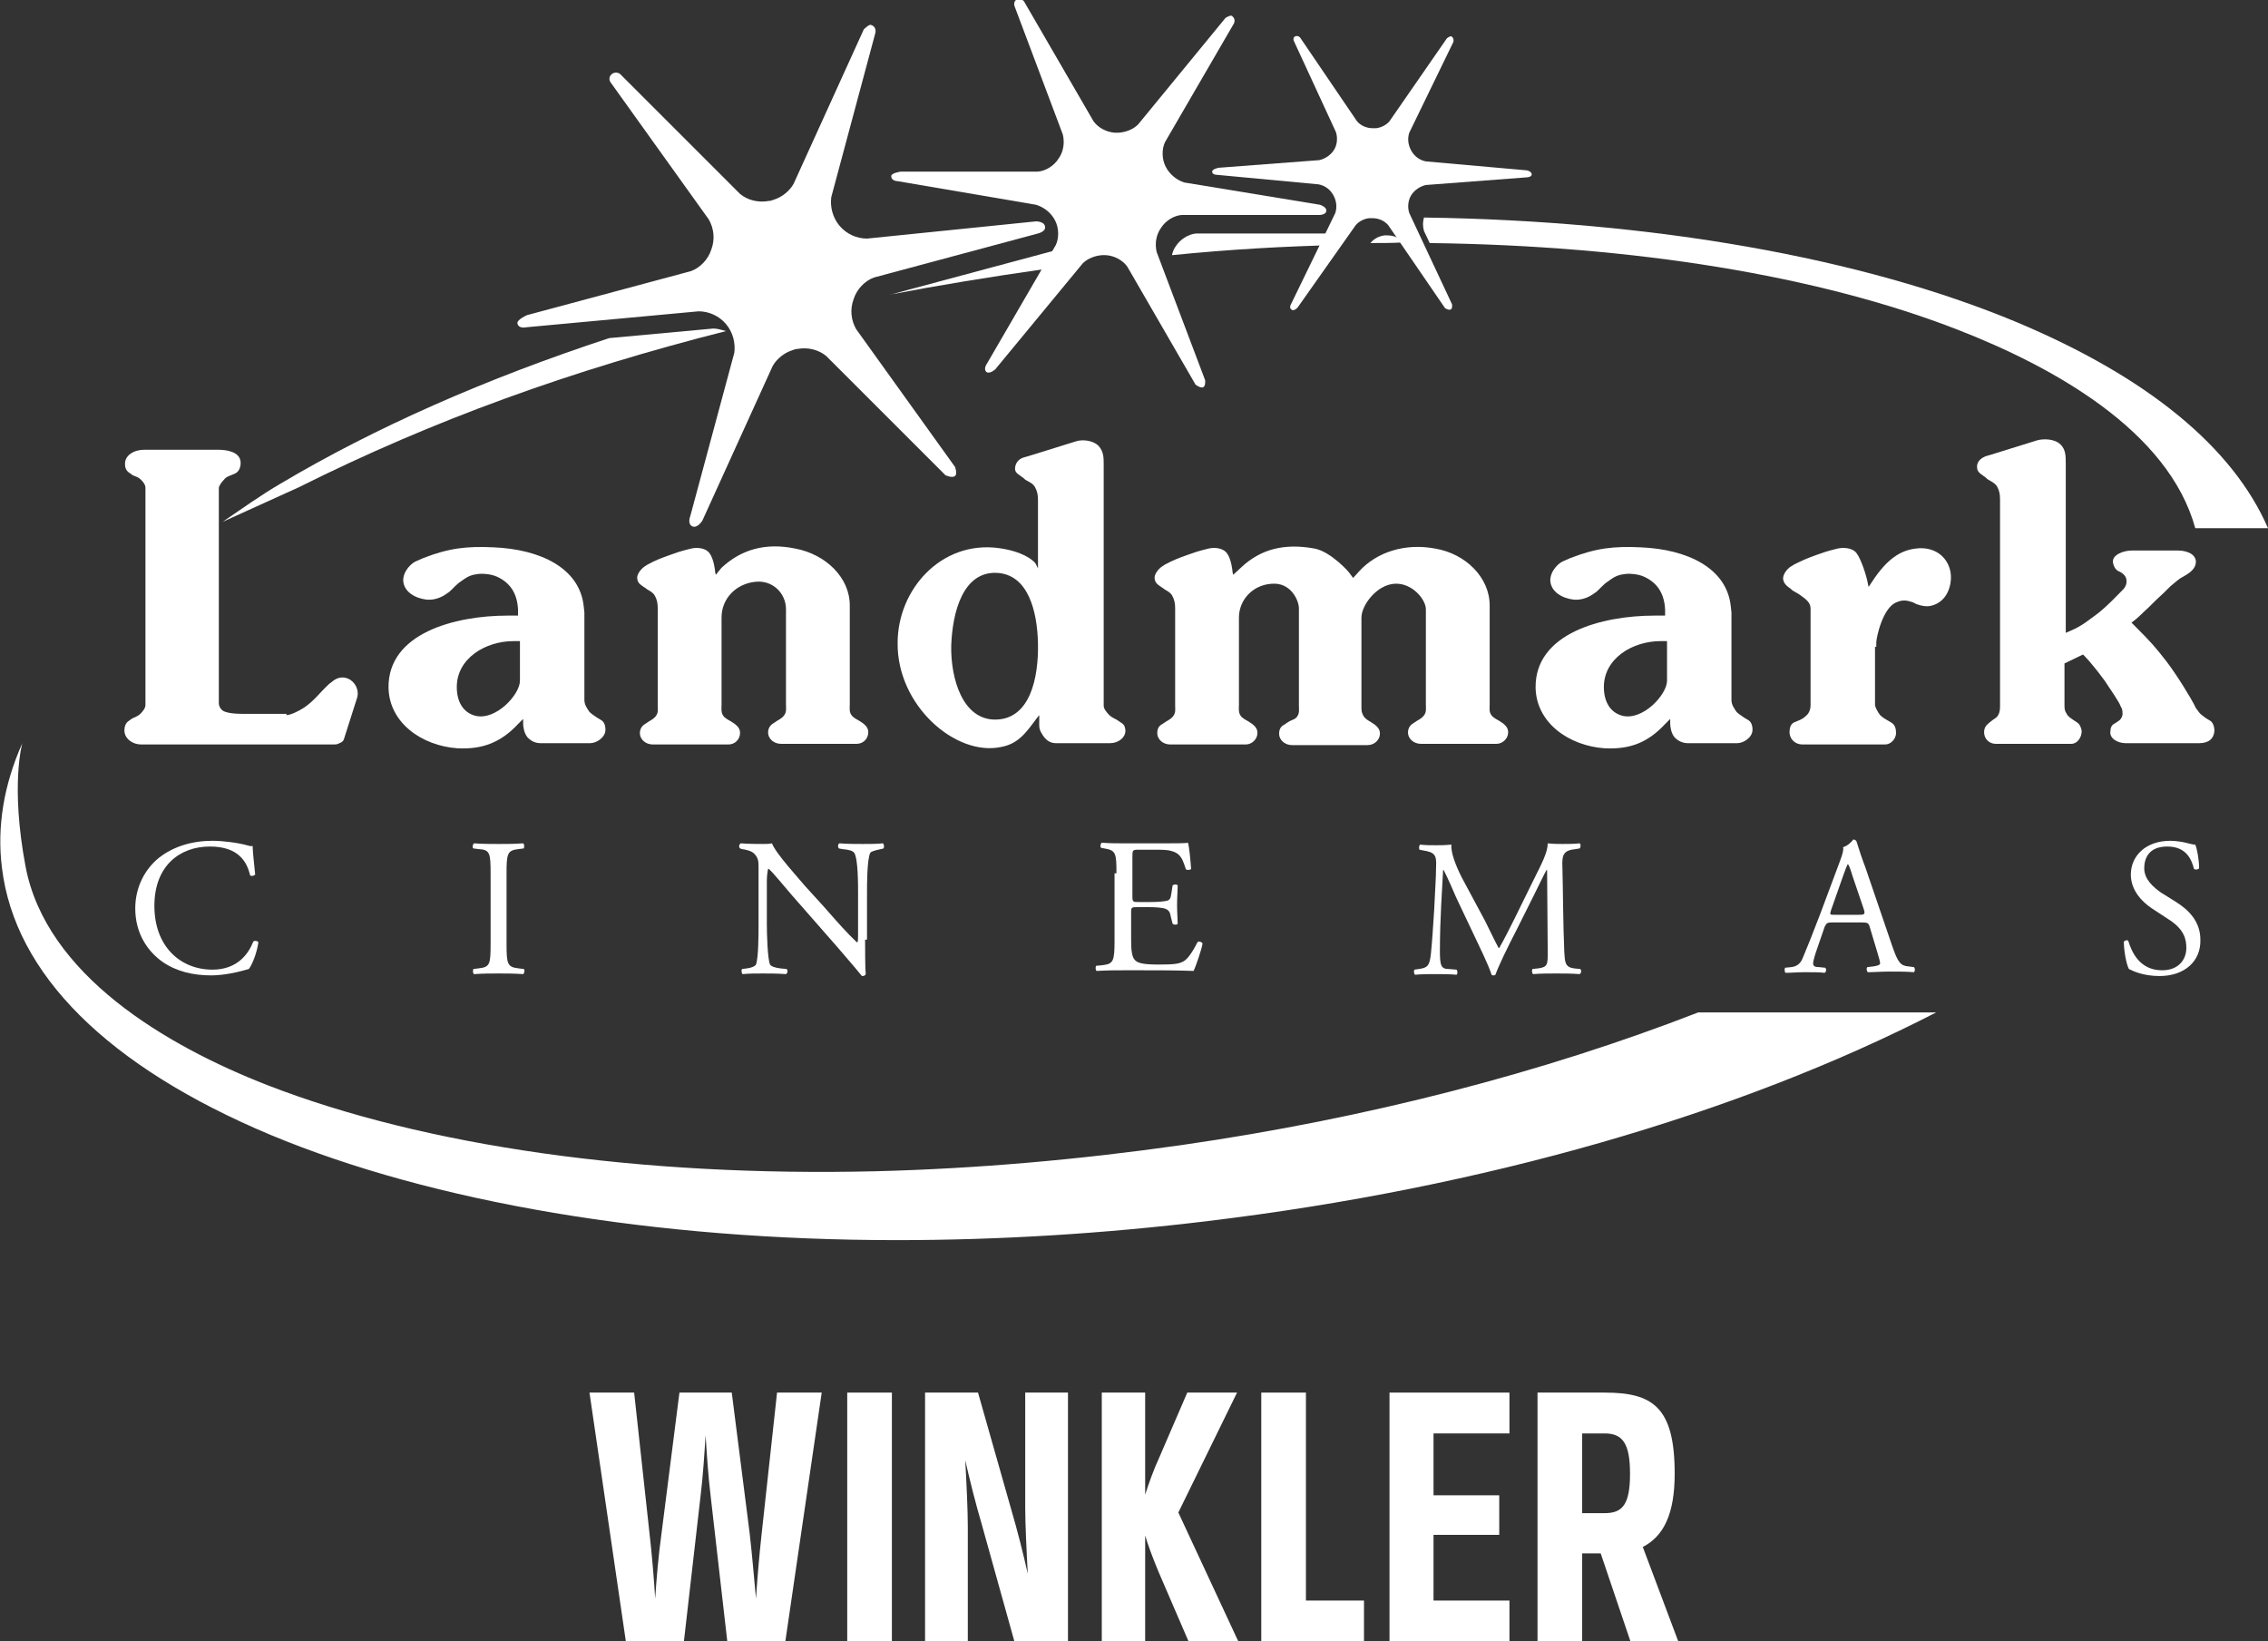 <?xml version="1.0" encoding="utf-8"?>
<!-- Generator: Adobe Illustrator 18.1.1, SVG Export Plug-In . SVG Version: 6.00 Build 0)  -->
<!DOCTYPE svg PUBLIC "-//W3C//DTD SVG 1.1//EN" "http://www.w3.org/Graphics/SVG/1.1/DTD/svg11.dtd">
<svg version="1.1" id="Layer_1" xmlns="http://www.w3.org/2000/svg" xmlns:xlink="http://www.w3.org/1999/xlink" x="0px" y="0px"
	 width="355.5px" height="257.3px" viewBox="0 0 355.5 257.3" enable-background="new 0 0 355.5 257.3" xml:space="preserve">
<rect x="0" y="0" width="355.5" height="257.3" fill="#333333" stroke="none"/>
<g>
	<g>
		<path fill="#FFFFFF" d="M111.8,51.5L95.5,53C76.3,59.3,58.8,67,44,75.8c-3.1,1.8-6.3,4.1-9.1,6l11.9-5.4
			C68,65.8,89.7,58,113.8,51.9C113.1,51.7,112.4,51.5,111.8,51.5z"/>
		<g>
			<path fill="#FFFFFF" d="M167.3,41.8l0.5-0.7c0.5-1.1,0.5-2.6-0.1-3.8c0,0,0,0,0-0.1c-0.6,0.1-1.2,0.2-1.8,0.2
				c0.2,0.3,0.4,0.6,0.4,0.8c0.2,0.8-1.1,1.1-1.1,1.1l-25.7,6.9c0,0,0,0-0.1,0c7.8-1.5,15.8-2.8,24.2-4
				C164.8,42.1,166,41.9,167.3,41.8z"/>
			<g>
				<path fill="#FFFFFF" d="M211.6,36.2c0.2-0.6,0.2-1.4,0-2.1c-0.9,0-1.8,0-2.7,0.1c0.7,0.6,1.3,1.3,1.3,1.7c0,0.7-1.1,0.7-1.1,0.7
					h-21.6c-1.2,0.1-2.5,0.9-3.2,2c-0.3,0.4-0.5,0.9-0.6,1.4c8.9-0.9,17.7-1.4,26.4-1.6L211.6,36.2z"/>
				<path fill="#FFFFFF" d="M316.1,50.5c-24.2-10.1-57-15.9-92.9-16.4c-0.2,0.7-0.2,1.4,0,2.1l0.9,1.9c32,0.4,61,5.1,82.8,13.6
					c14.9,5.8,33,15.8,37.2,31.1h11.4C350,70.1,336.6,59.1,316.1,50.5z"/>
				<path fill="#FFFFFF" d="M220,38c-0.6-0.7-1.5-1.1-2.5-1.1c-0.2,0-0.3,0-0.5,0c-0.8,0.1-1.6,0.5-2.1,1.1l-0.1,0.1
					C216.5,38.1,218.3,38.1,220,38L220,38z"/>
			</g>
		</g>
	</g>
	<path fill="#FFFFFF" d="M217.6,35.3c-0.6-0.7-1.5-1.1-2.5-1.1c-0.2,0-0.3,0-0.5,0c-0.8,0.1-1.6,0.5-2.1,1.1l-9.1,12.9
		c0,0-0.6,0.7-1,0.3c-0.4-0.3,0-0.9,0-0.9l6.9-14.2c0.3-0.9,0.2-1.9-0.3-2.8s-1.3-1.5-2.3-1.7l-16-1.5c0,0-0.7,0-0.7-0.5
		c0-0.4,1-0.6,1-0.6l15.8-1.2c0.9-0.2,1.8-0.8,2.3-1.6c0.5-0.8,0.6-1.9,0.3-2.8l-6.6-14.3c0,0-0.2-0.5,0.2-0.7
		c0.5-0.2,0.8,0.2,0.8,0.2l8.9,13.1c0.6,0.7,1.5,1.1,2.5,1.1c0.2,0,0.3,0,0.5,0c0.8-0.1,1.6-0.5,2.1-1.1l9-13c0,0,0.5-0.4,0.7-0.3
		c0.5,0.3,0.3,0.9,0.3,0.9l-6.9,14.2c-0.3,0.9-0.2,1.9,0.3,2.8s1.3,1.5,2.3,1.7l15.8,1.4c0,0,0.7,0.1,0.8,0.6c0,0.5-0.8,0.5-0.8,0.5
		L223.5,29c-0.9,0.2-1.8,0.8-2.3,1.6c-0.5,0.8-0.6,1.9-0.3,2.8l6.7,14.3c0,0,0.1,0.7-0.2,0.8c-0.3,0.2-0.9-0.2-0.9-0.2L217.6,35.3z"
		/>
	<g>
		<g>
			<g>
				<path fill="#FFFFFF" d="M44.9,112.1c0.6,0,1.9-0.6,2.8-1.2c1.7-1.2,2.3-2.2,3.9-3.7l0.4-0.3c0.8-0.7,1.7-0.9,2.6-0.5
					c1.1,0.5,1.7,1.8,1.4,2.9l-2.1,6.6c-0.1,0.3-0.4,0.5-0.7,0.6c-0.3,0.2-0.6,0.2-1,0.2H51H22.1c-1.3,0-2.6-0.9-2.6-2.2
					c0-0.6,0.2-1.2,0.7-1.5l0.4-0.3c0.5-0.3,1-0.4,1.4-0.8s0.8-0.9,0.8-1.4v-34c0-0.5-0.3-0.9-0.7-1.3c-0.4-0.4-0.8-0.5-1.3-0.7
					l-0.4-0.3c-0.5-0.3-0.8-0.7-0.8-1.4c-0.1-1.4,1.4-2.3,3-2.3h11.6c1.3,0,3.3,0.3,3.5,1.8c0.1,0.8-0.2,1.6-0.8,1.9l-0.7,0.3
					c-0.5,0.2-0.8,0.3-1.1,0.7c-0.4,0.4-0.8,1-0.8,1.3v33.7c0,0.5,0.2,0.8,0.5,1.1c0.5,0.5,2.2,0.6,3.1,0.6h7V112.1z"/>
				<path fill="#FFFFFF" d="M81.2,96.5v-0.9c-0.1-2.4-1.1-4.2-3.3-5.2c-1.1-0.5-2.6-0.5-3.1-0.4l-0.6,0.1c-0.8,0.2-1.2,0.5-1.9,1
					c-0.8,0.5-1.4,1.3-1.9,1.7L70.1,93c-0.8,0.6-1.9,1.1-3.2,1c-1.8-0.2-3.6-1.2-3.7-3c0-1.5,1.3-2.8,2.2-3.1l0.9-0.4
					c4.1-1.6,6.9-1.9,11.1-1.7c7.2,0.3,13.5,3.2,14.1,9.3l0.1,0.9v13.7c0,0.8,0.4,1.3,0.8,1.9c0.4,0.4,0.8,0.6,1.2,0.9l0.5,0.3
					c0.6,0.3,0.8,0.9,0.8,1.6c0,1.2-1.4,2.1-2.4,2.1h-7.7c-0.9,0-1.5-0.3-2.1-0.9c-0.6-0.7-0.7-1.8-0.7-2.2v-0.7l-0.8,0.8
					c-2.7,2.9-5.6,4-9.5,3.8c-5.6-0.4-10.7-4-10.8-9.5c-0.1-8.5,10.3-11.3,18.7-11.3L81.2,96.5L81.2,96.5z M81.5,100.5h-1
					c-4.4,0-8.9,2.7-8.9,7.2c0,2.3,1,4,2.9,4.5c3.2,0.8,7-3.3,7-5.5V100.5z"/>
				<path fill="#FFFFFF" d="M113.1,89c3-2.8,6.8-4,11.6-3c4.7,0.9,8.5,4.5,8.5,8.9v1v13.6v0.9c0,0.6-0.1,1.1,0.2,1.6s0.8,0.7,1.3,1
					l0.6,0.4c0.5,0.4,0.8,0.8,0.8,1.4c0,1-0.8,1.8-1.8,1.8h-11.9c-1,0-2-0.7-2-1.8c0-0.6,0.3-1.1,0.8-1.4l0.6-0.4
					c0.5-0.3,0.9-0.5,1.2-1c0.3-0.5,0.2-1,0.2-1.6v-0.9V96.2v-0.7c0-2.5-2.1-4.6-4.8-4.3c-3,0.3-5.3,2.6-5.3,5.6v0.6v12.2v0.9
					c0,0.3-0.1,1.1,0.2,1.6c0.3,0.5,0.8,0.7,1.3,1l0.6,0.4c0.5,0.4,0.8,0.8,0.8,1.4c0,1-0.8,1.8-1.8,1.8h-11.9c-1,0-2-0.7-2-1.8
					c0-0.6,0.3-1.1,0.8-1.4l0.6-0.4c0.5-0.3,0.9-0.5,1.2-1c0.3-0.5,0.2-1,0.2-1.6v-0.9V96.2v-0.8c0-0.8-0.1-1.4-0.5-2.1
					c-0.4-0.6-1.1-0.8-1.4-1.1c-0.6-0.4-1.2-0.7-1.3-1.4c-0.2-0.9,0.9-1.9,1.3-2.1l0.3-0.2c1.3-0.7,2.1-1,3.5-1.5
					c1.1-0.4,1.7-0.6,2.9-0.9l0.4-0.1c0.8-0.2,2.2-0.2,2.9,0.7c0.7,0.9,0.9,2.8,0.9,3l0.1,0.4L113.1,89z"/>
				<path fill="#FFFFFF" d="M162.7,89.1v-9.9v-0.8c0-0.8-0.1-1.4-0.5-2.1s-1.4-0.9-1.7-1.3c-0.6-0.5-1.4-0.8-1.4-1.5
					c0-0.9,0.6-1.6,1.4-1.8l0.7-0.2l7.4-2.3c0.8-0.3,2.6-0.3,3.6,0.7c0.8,0.9,0.8,1.8,0.8,3v0.8v36v0.9c0,0.5,0.3,0.8,0.6,1.2
					c0.4,0.5,0.8,0.7,1.4,1l0.6,0.4c0.5,0.3,0.7,0.5,0.8,1.2c0.1,1.2-1.1,2.1-2.4,2.1h-8.5c-1,0-1.7-0.6-2.2-1.5
					c-0.5-0.8-0.4-1.2-0.4-2.1v-0.8l-0.4,0.5c-1.7,2.3-2.9,4-5.6,4.5c-7.1,1.5-16.3-6.5-16.2-16.3c0-8.4,6.8-16,15.7-14.9
					c3.9,0.5,5.5,1.9,5.9,2.4L162.7,89.1z M162.7,100.9c-0.1-5-1.5-10.9-6.5-11.1c-5.2-0.2-6.9,6-7.1,11.4c-0.1,5.2,1.8,11.7,7,11.6
					C161.5,112.7,162.8,106.2,162.7,100.9"/>
				<path fill="#FFFFFF" d="M194.2,96.8v0.6v12.2v0.9c0,0.3-0.1,1.1,0.2,1.6s0.8,0.7,1.3,1l0.6,0.4c0.5,0.4,0.8,0.8,0.8,1.4
					c0,1-0.9,1.8-1.8,1.8h-11.9c-1,0-2-0.7-2-1.8c0-0.6,0.2-1.1,0.8-1.4l0.6-0.4c0.5-0.3,0.9-0.5,1.2-1s0.2-1,0.2-1.6v-0.9V96.2
					v-0.8c0-0.8-0.1-1.4-0.5-2.1c-0.4-0.6-1.1-0.8-1.4-1.1c-0.6-0.4-1.2-0.7-1.3-1.4c-0.2-0.9,0.9-1.9,1.3-2.1l0.3-0.2
					c1.3-0.7,2.1-1,3.5-1.5c1.1-0.4,1.7-0.6,2.9-0.9l0.4-0.1c0.8-0.2,2.2-0.2,2.9,0.7c0.7,0.9,0.9,2.8,0.9,3l0.1,0.4l1.3-1.2
					c3-2.8,6.7-3.8,11.5-2.9c2.5,0.5,5.3,3.6,5.4,3.8l0.6,0.8l0.9-1c2.8-3.1,7.3-4.5,12-3.6c4.7,0.8,8.5,4.5,8.5,8.9v1v13.6v0.9
					c0,0.6-0.1,1.1,0.2,1.6s0.8,0.7,1.3,1l0.6,0.4c0.5,0.4,0.8,0.8,0.8,1.4c0,1-0.9,1.8-1.8,1.8h-11.9c-1,0-2-0.7-2-1.8
					c0-0.6,0.3-1.1,0.8-1.4l0.6-0.4c0.5-0.3,0.9-0.5,1.2-1s0.2-1,0.2-1.6v-0.9V96.2v-0.7c0-1.5-2.1-4.1-4.8-4
					c-2.9,0.1-5.3,3.4-5.3,5.3v0.6v12.2v1c0,0.9,0,1,0.3,1.6c0.3,0.5,0.7,0.7,1.2,1l0.6,0.4c0.5,0.4,0.8,0.8,0.8,1.4
					c0,1-0.9,1.8-1.9,1.8h-11.9c-1,0-2-0.7-2-1.8c0-0.6,0.2-1.1,0.8-1.4l0.6-0.4c0.6-0.4,1.2-0.4,1.5-1c0.3-0.5,0.2-1,0.2-1.6v-0.9
					V96.2v-0.8c0-1.3-1.2-3.8-3.7-3.9C196.6,91.4,194.2,93.9,194.2,96.8"/>
				<path fill="#FFFFFF" d="M261,96.5v-0.9c-0.1-2.4-1.1-4.2-3.3-5.2c-1.1-0.5-2.6-0.5-3.1-0.4l-0.6,0.1c-0.8,0.2-1.2,0.5-1.9,1
					c-0.8,0.5-1.4,1.3-1.9,1.7l-0.3,0.2c-0.8,0.6-1.9,1.1-3.2,1c-1.8-0.2-3.6-1.2-3.7-3c0-1.5,1.3-2.8,2.2-3.1l0.9-0.4
					c4.1-1.6,6.9-1.9,11.1-1.7c7.2,0.3,13.5,3.2,14.1,9.3l0.1,0.9v13.7c0,0.8,0.4,1.3,0.8,1.9c0.4,0.4,0.8,0.6,1.2,0.9l0.5,0.3
					c0.6,0.3,0.8,0.9,0.8,1.6c0,1.2-1.4,2.1-2.4,2.1h-7.7c-0.8,0-1.5-0.3-2.1-0.9c-0.6-0.7-0.7-1.8-0.7-2.2v-0.7l-0.8,0.8
					c-2.7,2.9-5.5,4-9.5,3.8c-5.6-0.4-10.7-4-10.8-9.5c-0.1-8.5,10.3-11.3,18.7-11.3C259.4,96.5,261,96.5,261,96.5z M261.3,100.5h-1
					c-4.4,0-8.9,2.7-8.9,7.2c0,2.3,1,4,2.9,4.5c3.2,0.8,7-3.3,7-5.5V100.5z"/>
				<path fill="#FFFFFF" d="M293.9,101.4v8.2v0.9c0,0.3,0.4,1.1,0.8,1.6c0.4,0.4,0.8,0.6,1.3,0.9l0.5,0.3c0.5,0.3,0.7,0.9,0.7,1.6
					c0,0.9-0.8,1.8-1.7,1.8h-13c-1,0-1.9-0.7-2-1.8c0-0.7,0.1-1.4,0.8-1.7l0.5-0.2c0.5-0.2,0.9-0.4,1.3-0.8c0.5-0.4,0.7-1.1,0.7-1.6
					v-0.9V96.2v-0.8c0-1-0.8-1.5-1.6-2.1c-0.5-0.4-1.2-0.6-1.5-1c-0.6-0.4-1.1-0.8-1.2-1.5c-0.1-0.9,0.9-1.9,1.4-2.1l0.3-0.2
					c1.4-0.7,2.1-1,3.5-1.5c1.1-0.4,1.7-0.6,2.9-0.9L288,86c0.8-0.2,2.3-0.2,3,0.7c0.7,0.9,1.6,3.6,1.8,4.9l0.1,0.4l0.6-0.9
					c2.3-3.5,4.4-4.8,6.7-5.1c3.5-0.5,5.7,1.9,5.6,4.7c-0.1,2.1-1.2,3.9-3.3,4.3c-0.5,0.1-1.3,0-2.1-0.3l-0.6-0.3
					c-0.9-0.3-1.6-0.4-2.5,0c-2.2,0.8-3.2,5.6-3.2,6.3v0.7H293.9z"/>
				<path fill="#FFFFFF" d="M323.6,104v5.6v0.9c0,0.5,0,0.9,0.3,1.3c0.2,0.5,0.6,0.7,1,1l0.6,0.4c0.5,0.3,0.7,0.8,0.8,1.4
					c0,1-0.7,2-1.6,2h-11.9c-1,0-1.8-0.8-1.8-1.8c0-0.7,0.3-1.1,0.8-1.5l0.5-0.4c0.4-0.3,0.7-0.4,0.9-0.8c0.3-0.5,0.3-1,0.3-1.6
					v-0.9V79.1v-0.8c0-0.8-0.1-1.4-0.5-2.1c-0.5-0.7-1.4-0.9-1.7-1.3c-0.6-0.5-1.4-0.8-1.4-1.6c-0.1-0.9,0.6-1.5,1.4-1.8l0.7-0.2
					l7.4-2.3c0.8-0.2,2.6-0.3,3.6,0.7c0.8,0.8,0.8,1.8,0.8,3v0.8v25.7l0.7-0.3c1.9-0.8,2.9-1.7,4.4-2.8c1.4-1.1,2.9-2.7,3.5-3.3
					l0.3-0.3c0.5-0.5,0.7-1,0.6-1.7c-0.1-0.5-0.5-0.9-0.9-1.1l-0.4-0.2c-0.5-0.3-0.7-0.8-0.8-1.3c-0.2-1.3,1.8-1.9,2.9-1.9h7.3
					c1.1,0,2.7,0.4,2.8,1.7c0,1-0.7,1.6-1.5,2.1l-0.5,0.3c-0.6,0.3-0.9,0.6-1.4,1c-0.4,0.3-0.7,0.6-1.1,1l-0.5,0.5
					c-1,0.9-1.6,1.5-2.5,2.4c-0.9,0.8-1.3,1.3-2.2,2l-0.4,0.3l0.5,0.5c2.7,2.7,3.2,3.3,5,5.6c1.9,2.5,4,6.1,4.3,6.7l0.3,0.6
					c0.2,0.3,0.4,0.5,0.6,0.8c0.3,0.3,0.6,0.5,1,0.8l0.5,0.3c0.6,0.3,0.8,1,0.8,1.7c-0.1,1.2-0.9,1.9-2.4,1.9h-11.5
					c-1.2,0-2.6-0.7-2.4-1.9c0-0.5,0.2-1,0.7-1.2l0.3-0.2c0.5-0.3,0.8-0.6,0.9-1.2c0-0.3,0-0.6-0.1-0.9l-0.2-0.4
					c-0.2-0.6-1.5-2.5-2.5-4c-1.1-1.5-2.4-3.1-3.1-3.8l-0.3-0.3L323.6,104z"/>
			</g>
		</g>
	</g>
	<g>
		<g>
			<g>
				<path fill="#FFFFFF" d="M25,134.4c2.2-1.7,5.1-2.6,8.3-2.6c1.6,0,4,0.3,5.4,0.7c0.4,0.1,0.6,0.2,0.9,0.1c0,0.7,0.2,2.6,0.4,4.5
					c-0.2,0.2-0.6,0.3-0.8,0.1c-0.5-2.1-1.8-4.5-6.3-4.5c-4.7,0-8.7,3-8.7,9.3c0,6.4,4.1,10,9.1,10c4,0,5.7-2.6,6.4-4.4
					c0.2-0.2,0.7-0.1,0.8,0.1c-0.2,1.6-1,3.6-1.5,4.2c-0.4,0.1-0.7,0.2-1.1,0.3c-0.7,0.2-2.9,0.7-4.8,0.7c-2.8,0-5.4-0.6-7.6-2.1
					c-2.4-1.7-4.3-4.5-4.3-8.4C21.2,139.1,22.7,136.2,25,134.4"/>
				<path fill="#FFFFFF" d="M76.9,137c0-3.3-0.1-3.8-1.9-3.9l-0.8-0.1c-0.2-0.1-0.1-0.7,0.1-0.8c1.5,0.1,2.6,0.1,3.9,0.1
					c1.2,0,2.3,0,3.8-0.1c0.2,0.1,0.2,0.6,0.1,0.8l-0.8,0.1c-1.8,0.2-1.9,0.7-1.9,3.9v10.9c0,3.2,0.1,3.7,1.9,3.9l0.8,0.1
					c0.2,0.1,0.1,0.7-0.1,0.8c-1.5-0.1-2.6-0.1-3.8-0.1c-1.3,0-2.3,0-3.9,0.1c-0.2-0.1-0.2-0.6-0.1-0.8l0.8-0.1
					c1.8-0.2,1.9-0.6,1.9-3.9V137z"/>
				<path fill="#FFFFFF" d="M135.6,147.3c0,0.9,0,4.6,0.1,5.4c-0.1,0.2-0.2,0.3-0.6,0.3c-0.4-0.5-1.3-1.6-3.9-4.6l-7.1-8.1
					c-0.8-0.9-2.9-3.5-3.6-4.1h-0.1c-0.1,0.4-0.2,1.1-0.2,2v6.7c0,1.4,0.1,5.4,0.5,6.3c0.2,0.3,0.8,0.5,1.6,0.6l1,0.1
					c0.2,0.2,0.2,0.6-0.1,0.8c-1.4-0.1-2.5-0.1-3.6-0.1c-1.3,0-2.1,0-3.2,0.1c-0.2-0.2-0.2-0.6-0.1-0.8l0.8-0.1
					c0.7-0.1,1.2-0.3,1.4-0.6c0.4-1.1,0.4-4.8,0.4-6.3V136c0-0.9,0-1.5-0.7-2.2c-0.4-0.4-1.2-0.6-1.9-0.7L116,133
					c-0.2-0.2-0.2-0.6,0.1-0.8c1.3,0.1,2.9,0.1,3.5,0.1c0.5,0,1,0,1.4-0.1c0.6,1.6,4.3,5.6,5.2,6.7l3,3.3c2.1,2.4,3.6,4.1,5.1,5.5
					h0.1c0.1-0.1,0.1-0.6,0.1-1.3V140c0-1.4,0-5.4-0.6-6.3c-0.2-0.3-0.7-0.5-1.9-0.6l-0.5-0.1c-0.2-0.2-0.2-0.7,0.1-0.8
					c1.4,0.1,2.4,0.1,3.6,0.1c1.3,0,2.1,0,3.2-0.1c0.2,0.2,0.2,0.6,0.1,0.8l-0.4,0.1c-1,0.2-1.6,0.4-1.7,0.6
					c-0.5,1.1-0.5,4.9-0.5,6.3v7.3H135.6z"/>
				<path fill="#FFFFFF" d="M175,136.9c0-3.2-0.1-3.6-1.9-3.9l-0.5-0.1c-0.2-0.1-0.1-0.7,0.1-0.8c1.3,0.1,2.4,0.1,3.6,0.1h5.8
					c2,0,3.8,0,4.1-0.1c0.2,0.5,0.4,2.7,0.5,4.1c-0.1,0.2-0.6,0.2-0.8,0.1c-0.5-1.4-0.7-2.5-2.3-2.9c-0.6-0.2-1.6-0.2-3-0.2h-2.2
					c-0.9,0-0.9,0.1-0.9,1.2v6.1c0,0.9,0.1,0.9,1,0.9h1.8c1.3,0,2.2-0.1,2.6-0.2c0.4-0.1,0.6-0.3,0.7-1.1l0.2-1.3
					c0.2-0.2,0.7-0.2,0.8,0c0,0.7-0.1,1.9-0.1,3.1c0,1.1,0.1,2.3,0.1,2.9c-0.1,0.2-0.6,0.2-0.8,0l-0.3-1.2c-0.1-0.6-0.3-1-1-1.2
					c-0.4-0.1-1.2-0.2-2.4-0.2h-1.8c-0.9,0-1,0-1,0.8v4.3c0,1.6,0.1,2.7,0.6,3.2c0.4,0.4,1,0.7,3.7,0.7c2.4,0,3.2-0.1,3.9-0.5
					c0.6-0.3,1.4-1.4,2.2-3c0.2-0.2,0.6-0.1,0.8,0.2c-0.2,1.1-1,3.4-1.4,4.3c-2.8-0.1-5.5-0.1-8.2-0.1h-2.8c-1.3,0-2.4,0-4.2,0.1
					c-0.2-0.1-0.2-0.6-0.1-0.8l1-0.1c1.7-0.2,1.9-0.6,1.9-3.8v-10.6H175z"/>
				<path fill="#FFFFFF" d="M232.8,144.4c0.7,1.4,1.4,2.9,2.1,4.2h0.1c0.8-1.4,1.6-3,2.4-4.6l2.9-5.9c1.4-2.8,2.3-4.5,2.3-5.9
					c1,0.1,1.7,0.1,2.3,0.1c0.8,0,1.8,0,2.7-0.1c0.2,0.1,0.2,0.6,0,0.8l-0.6,0.1c-1.9,0.2-2.2,0.8-2.1,2.9c0.1,3.2,0.1,8.9,0.3,13.3
					c0.1,1.5,0.1,2.3,1.5,2.5l1,0.1c0.2,0.2,0.2,0.6-0.1,0.8c-1.3-0.1-2.5-0.1-3.6-0.1s-2.5,0-3.7,0.1c-0.2-0.2-0.2-0.6-0.1-0.8
					l0.9-0.1c1.5-0.2,1.5-0.6,1.5-2.6l-0.1-12.8h-0.1c-0.2,0.3-1.4,2.8-2,4l-2.7,5.4c-1.4,2.7-2.8,5.6-3.3,7
					c-0.1,0.1-0.2,0.1-0.3,0.1s-0.2,0-0.3-0.1c-0.5-1.6-2-4.6-2.7-6.1l-2.8-5.9c-0.6-1.4-1.3-3-2-4.4h-0.1c-0.1,1.9-0.2,3.7-0.3,5.5
					c-0.1,1.9-0.2,4.6-0.2,7.2c0,2.3,0.2,2.8,1.4,2.8l1.2,0.1c0.2,0.2,0.2,0.7,0,0.8c-1-0.1-2.2-0.1-3.4-0.1c-1,0-2.1,0-3.1,0.1
					c-0.2-0.2-0.2-0.6-0.1-0.8l0.7-0.1c1.3-0.2,1.7-0.4,1.9-2.5c0.2-2,0.3-3.7,0.5-6.7c0.1-2.5,0.3-5.1,0.3-6.8
					c0.1-1.9-0.2-2.3-2.1-2.6l-0.5-0.1c-0.1-0.2-0.1-0.6,0.1-0.8c0.9,0.1,1.7,0.1,2.4,0.1s1.5,0,2.5-0.1c-0.1,1.2,0.6,3.1,1.6,5.1
					L232.8,144.4z"/>
				<path fill="#FFFFFF" d="M293.1,145.4c-0.2-0.7-0.3-0.8-1.3-0.8h-4.6c-0.8,0-0.9,0.1-1.2,0.7l-1.1,3.2c-0.5,1.4-0.7,2.2-0.7,2.5
					c0,0.4,0.2,0.6,0.9,0.6l1,0.1c0.2,0.2,0.2,0.6-0.1,0.8c-0.8-0.1-1.7-0.1-3.2-0.1c-1,0-2.1,0.1-2.9,0.1c-0.2-0.1-0.2-0.6-0.1-0.8
					l1-0.1c0.7-0.1,1.4-0.4,1.8-1.5c0.6-1.4,1.4-3.4,2.7-6.8l3.1-8.3c0.4-1.1,0.6-1.7,0.5-2.2c0.7-0.2,1.3-0.8,1.6-1.2
					c0.2,0,0.4,0.1,0.5,0.3c0.4,1.3,0.9,2.8,1.4,4.1l4.2,12.3c0.9,2.6,1.3,3.1,2.6,3.2l0.8,0.1c0.2,0.2,0.2,0.6,0,0.8
					c-1.3-0.1-2.3-0.1-3.7-0.1c-1.5,0-2.6,0.1-3.5,0.1c-0.2-0.1-0.3-0.6-0.1-0.8l0.9-0.1c0.6-0.1,1.1-0.2,1.1-0.5s-0.2-0.9-0.4-1.6
					L293.1,145.4z M287,142.7c-0.2,0.7-0.2,0.7,0.6,0.7h3.8c0.9,0,1-0.1,0.7-1l-1.7-5c-0.2-0.7-0.5-1.6-0.7-1.9h-0.1
					c-0.1,0.2-0.4,0.9-0.7,1.8L287,142.7z"/>
				<path fill="#FFFFFF" d="M338.5,153c-2.6,0-4.2-0.8-4.8-1.1c-0.4-0.7-0.8-2.9-0.8-4.3c0.2-0.2,0.6-0.3,0.7-0.1
					c0.5,1.6,1.7,4.6,5.3,4.6c2.6,0,3.8-1.7,3.8-3.5c0-1.3-0.3-2.8-2.5-4.3l-2.9-1.9c-1.5-1-3.3-2.8-3.3-5.3c0-2.9,2.3-5.3,6.2-5.3
					c0.9,0,2.1,0.2,2.8,0.4c0.4,0.1,0.8,0.2,1.1,0.2c0.3,0.7,0.6,2.4,0.6,3.7c-0.1,0.2-0.6,0.3-0.8,0.1c-0.4-1.5-1.2-3.5-4.2-3.5
					s-3.6,2-3.6,3.4c0,1.8,1.5,3,2.6,3.8l2.4,1.5c1.9,1.2,3.8,3,3.8,5.9C345,150.7,342.4,153,338.5,153"/>
			</g>
		</g>
	</g>
	<path fill="#FFFFFF" d="M129.5,55.8c-1.2-1-2.9-1.4-4.5-1.1c-0.3,0-0.5,0.1-0.8,0.2c-1.3,0.4-2.5,1.4-3.1,2.5l-11,24.2
		c0,0-0.8,1.3-1.6,0.9c-0.8-0.4-0.3-1.6-0.3-1.6l6.9-25.6c0.2-1.5-0.2-3.2-1.3-4.5c-1.1-1.3-2.7-2-4.3-2l-27,2.5
		c0,0-1.2,0.3-1.4-0.6c-0.1-0.6,1.5-1.3,1.5-1.3l25.7-6.9c1.4-0.5,2.7-1.8,3.2-3.4c0.6-1.6,0.4-3.3-0.4-4.7L95.7,12.9
		c0,0-0.5-0.7,0.2-1.3c0.7-0.5,1.3,0,1.3,0L116,30.4c1.2,1,2.9,1.4,4.5,1.1c0.3,0,0.5-0.1,0.8-0.2c1.3-0.4,2.5-1.4,3.1-2.5l11-24.2
		c0,0,0.8-0.8,1.1-0.7c1,0.3,0.7,1.3,0.7,1.3l-6.9,25.7c-0.2,1.5,0.2,3.2,1.3,4.5s2.7,2,4.3,2l26.5-2.7c0,0,1.3,0,1.4,0.8
		c0.2,0.8-1.1,1.1-1.1,1.1L137,43.5c-1.4,0.5-2.7,1.8-3.2,3.4c-0.6,1.6-0.4,3.3,0.4,4.7l15.5,21.6c0,0,0.4,1.1,0,1.4
		c-0.4,0.4-1.5-0.1-1.5-0.1L129.5,55.8z"/>
	<path fill="#FFFFFF" d="M176.7,41.8c-0.7-1-2-1.7-3.3-1.8c-0.2,0-0.4,0-0.7,0c-1.1,0.1-2.2,0.5-3,1.3L156,57.9c0,0-0.9,0.8-1.4,0.4
		c-0.5-0.5,0.1-1.3,0.1-1.3l10.8-18.6c0.5-1.1,0.5-2.6-0.1-3.8s-1.7-2.1-3-2.5l-21.7-3.7c0,0-1,0-1-0.8c0-0.5,1.5-0.7,1.5-0.7h21.5
		c1.2-0.1,2.5-0.9,3.2-2c0.8-1.1,1-2.5,0.7-3.8L159,0.9c0,0-0.2-0.7,0.4-1c0.6-0.3,1.1,0.3,1.1,0.3L171.4,19c0.7,1,2,1.7,3.3,1.8
		c0.2,0,0.4,0,0.7,0c1.1-0.1,2.2-0.5,3-1.3l13.7-16.7c0,0,0.8-0.5,1-0.3c0.7,0.5,0.3,1.2,0.3,1.2l-10.8,18.6
		c-0.5,1.1-0.5,2.6,0.1,3.8c0.6,1.2,1.7,2.1,2.9,2.5l21.3,3.5c0,0,1,0.3,1,0.9c0,0.7-1.1,0.7-1.1,0.7h-21.6c-1.2,0.1-2.5,0.9-3.2,2
		c-0.8,1.1-1,2.5-0.7,3.8l7.6,20.1c0,0,0.1,0.9-0.3,1.1c-0.4,0.2-1.2-0.4-1.2-0.4L176.7,41.8z"/>
	<path id="SVGID_1_" fill="#FFFFFF" d="M185.2,179.5c-16.1,2.3-32.2,3.7-47.8,4.1c-36.9,0.9-70.8-3.9-95.5-13.5
		C26,163.9,7.2,152.8,4,135.8c-2.4-12.8-0.5-19.3-0.5-19.3c-2.9,6.5-4,13.1-3.2,19.5c2,16.7,16.6,31.2,42.1,41.9
		c25.4,10.6,60.3,16.5,98.2,16.5c15.9,0,32.4-1,48.8-3c43.1-5.2,83-16.7,114.1-32.7h-37.3C242,168.1,214.4,175.3,185.2,179.5"/>
</g>
<g>
	<path fill="#FFFFFF" d="M114.7,218.3l2.8,22c0.4,3.5,0.7,7.1,1,10.3c0.2-3.1,0.5-6.7,0.9-10.3l2.4-22h7l-5.7,39H114l-2.6-22.7
		c-0.4-3.3-0.6-6.5-0.8-9.6c-0.2,3.1-0.4,6.3-0.8,9.6l-2.6,22.7h-9.1l-5.7-39h7l2.4,22c0.4,3.5,0.7,7.1,0.9,10.3
		c0.2-3.1,0.5-6.7,1-10.3l2.8-22H114.7z"/>
	<path fill="#FFFFFF" d="M132.8,218.3h7v39h-7V218.3z"/>
	<path fill="#FFFFFF" d="M153.9,239c-1-3.4-1.9-7-2.6-10.1c0.2,3.6,0.4,8,0.4,10.3v18.1H145v-39h8.3l5.2,18.3c1,3.4,1.9,7,2.6,10.1
		c-0.2-3.6-0.4-8-0.4-10.3v-18.1h6.7v39H159L153.9,239z"/>
	<path fill="#FFFFFF" d="M184.7,237.1l9.4,20.2h-7.8l-4.7-10.9c-0.8-1.9-1.7-4.3-2.1-5.7v16.6h-6.8v-39h6.8v16
		c0.5-1.6,1.4-4.1,2.2-5.8l4.4-10.2h7.8L184.7,237.1z"/>
	<path fill="#FFFFFF" d="M197.7,218.3h7v32.6h9.1v6.4h-16.1V218.3z"/>
	<path fill="#FFFFFF" d="M217.8,218.3h18.8v6.4h-11.9v9.7H235v6.2h-10.3v10.3h11.9v6.4h-18.8V218.3z"/>
	<path fill="#FFFFFF" d="M241,218.3h10.5c7.5,0,11,2.2,11,12.7c0,6.3-1.7,9.8-5,11.5l5.6,14.9h-7.5l-4.7-13.9H248v13.9h-7V218.3z
		 M248,224.7v12.5h3.5c2.8,0,4-1.3,4-6.2c0-4.8-1.2-6.3-4-6.3H248z"/>
</g>
</svg>
